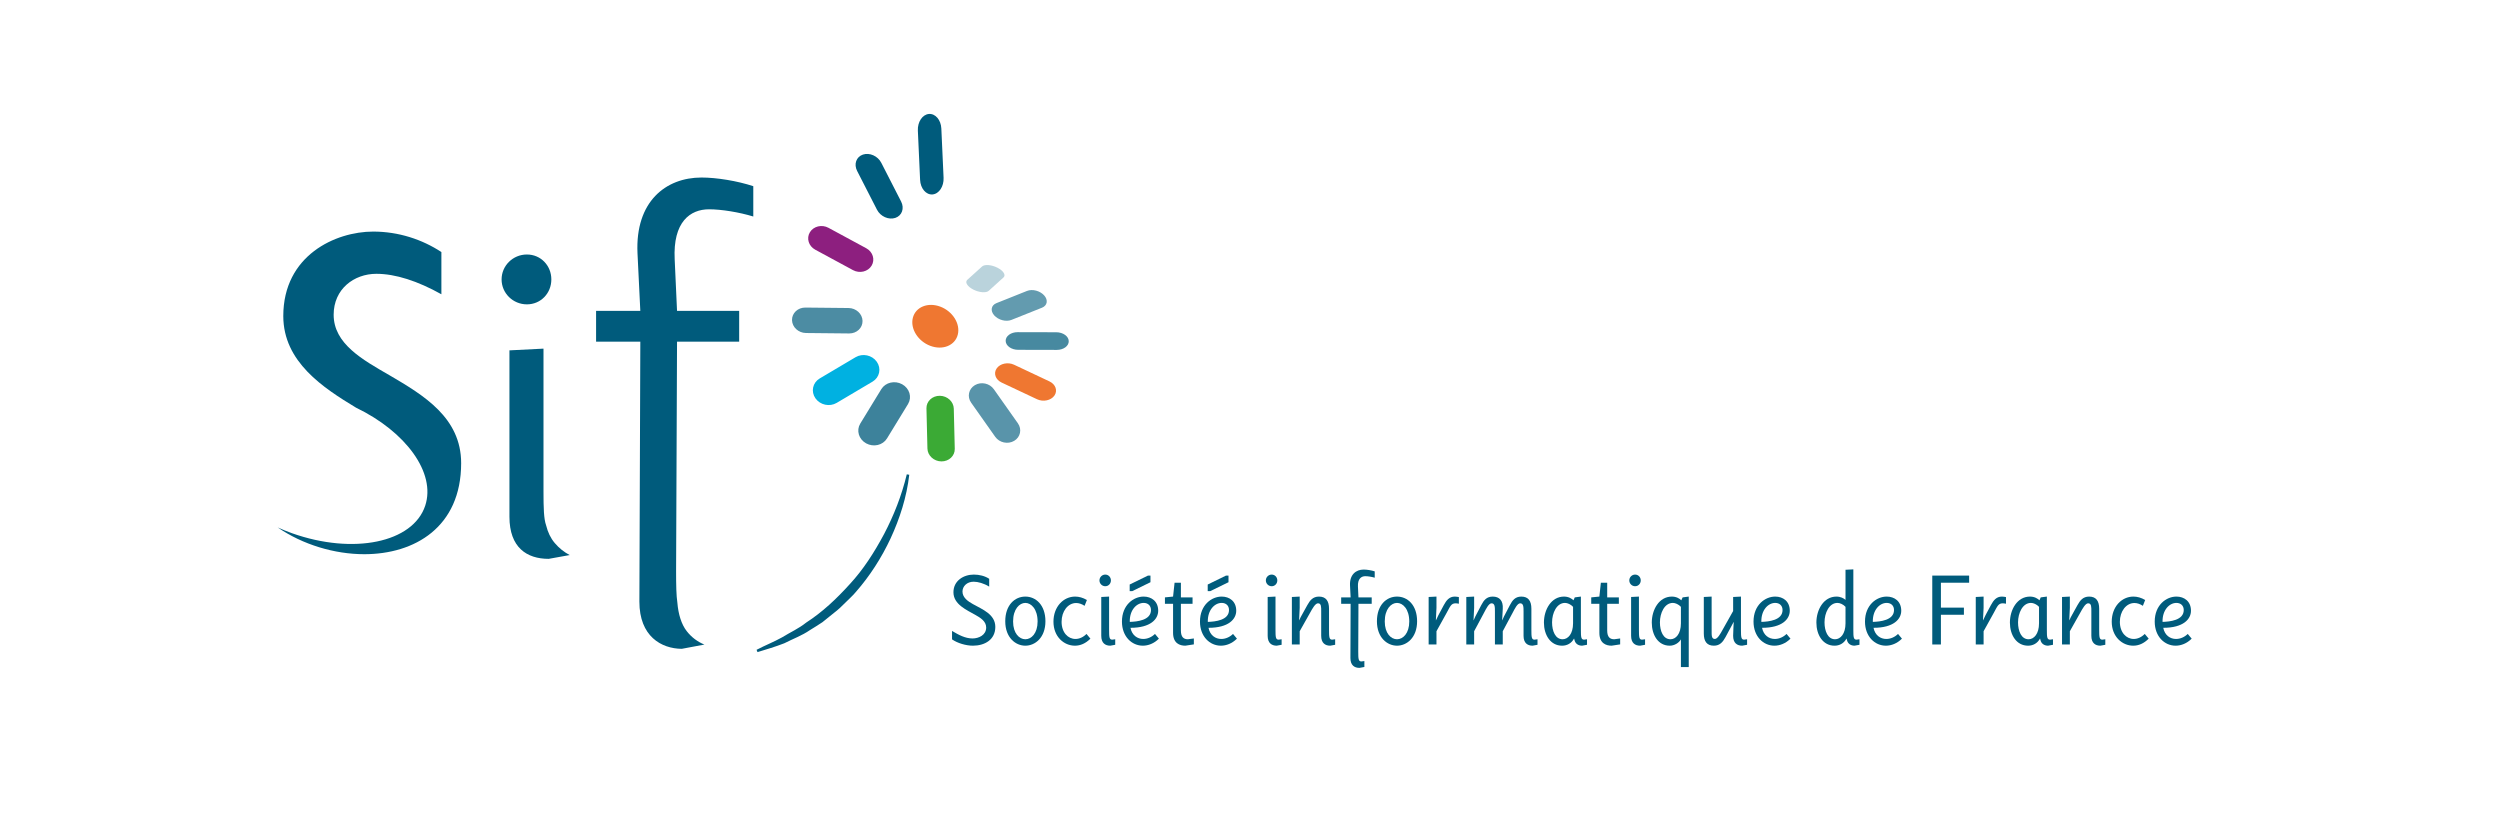 <?xml version="1.0" encoding="UTF-8" standalone="no"?>
<svg
   xmlns:dc="http://purl.org/dc/elements/1.1/"
   xmlns:cc="http://creativecommons.org/ns#"
   xmlns:rdf="http://www.w3.org/1999/02/22-rdf-syntax-ns#"
   xmlns:svg="http://www.w3.org/2000/svg"
   xmlns="http://www.w3.org/2000/svg"
   version="1.1"
   id="svg2"
   xml:space="preserve"
   width="1280"
   height="428"
   viewBox="0 0 1280 428"><defs
     id="defs6"><clipPath
       clipPathUnits="userSpaceOnUse"
       id="clipPath18"><path
         d="M 0,321 H 960 V 0 H 0 Z"
         id="path16" /></clipPath><clipPath
       clipPathUnits="userSpaceOnUse"
       id="clipPath158"><path
         d="m 386.271,193.498 h 24.23 v -6.816 h -24.23 z"
         id="path156" /></clipPath><clipPath
       clipPathUnits="userSpaceOnUse"
       id="clipPath174"><path
         d="m 304.21,202.944 h 27.087 v -9.942 H 304.21 Z"
         id="path172" /></clipPath><clipPath
       clipPathUnits="userSpaceOnUse"
       id="clipPath190"><path
         d="m 372.12,173.883 h 19.745 V 151.012 H 372.12 Z"
         id="path188" /></clipPath><clipPath
       clipPathUnits="userSpaceOnUse"
       id="clipPath210"><path
         d="m 380.905,209.667 h 21.148 v -11.793 h -21.148 z"
         id="path208" /></clipPath><clipPath
       clipPathUnits="userSpaceOnUse"
       id="clipPath242"><path
         d="m 371.146,219.276 h 14.682 v -10.449 h -14.682 z"
         id="path240" /></clipPath><clipPath
       clipPathUnits="userSpaceOnUse"
       id="clipPath258"><path
         d="m 329.665,174.273 h 19.866 v -24.271 h -19.866 z"
         id="path256" /></clipPath></defs><g
     id="g10"
     transform="matrix(1.333,0,0,-1.333,0,428)"><g
       id="g12"><g
         id="g14"
         clip-path="url(#clipPath18)"><g
           id="g20"
           transform="translate(263.75,78.681)"><path
             d="m 0,0 c -2.014,2.585 -3.217,6.494 -3.57,10.865 -0.416,2.811 -0.495,6.713 -0.495,12.094 l 0.361,88.201 h 23.866 v 11.834 H -3.704 l -0.903,19.785 c -0.722,14.422 5.967,19.229 13.198,19.229 4.7,0 11.571,-1.108 16.995,-2.772 v 11.65 c -6.148,2.033 -14.101,3.327 -19.887,3.327 -13.74,0 -25.492,-9.244 -24.589,-29.031 l 1.085,-22.188 H -34.798 V 111.16 h 16.993 l -0.361,-99.851 c 0,-13.315 8.412,-18.043 16.271,-18.122 l 8.701,1.635 C 4.216,-4.116 1.902,-2.441 0,0"
             style="fill:#005b7c;fill-opacity:1;fill-rule:nonzero;stroke:none"
             id="path22" /></g><g
           id="g24"
           transform="translate(149.706,176.887)"><path
             d="m 0,0 c -10.532,6.08 -21.551,12.165 -21.551,23.312 0,9.886 7.838,15.714 16.407,15.714 7.346,0 15.914,-2.788 24.975,-7.86 v 16.219 c -7.346,4.82 -16.407,7.86 -26.198,7.86 -14.449,0 -34.528,-9.126 -34.528,-32.437 0,-17.627 15.377,-27.607 27.934,-35.195 19.146,-9.235 30.753,-25.047 26.578,-37.655 -4.7,-14.195 -27.603,-18.931 -51.154,-10.578 -1.9,0.674 -3.724,1.433 -5.51,2.229 9.615,-6.618 21.866,-10.284 33.251,-10.284 19.344,0 37.217,10.39 37.217,34.967 C 27.421,-16.218 12.977,-7.603 0,0"
             style="fill:#005b7c;fill-opacity:1;fill-rule:nonzero;stroke:none"
             id="path26" /></g><g
           id="g28"
           transform="translate(211.769,213.754)"><path
             d="m 0,0 c 0,5.284 -4.024,9.576 -9.388,9.576 -5.365,0 -9.723,-4.292 -9.723,-9.576 0,-5.284 4.358,-9.576 9.723,-9.576 C -4.024,-9.576 0,-5.284 0,0"
             style="fill:#005b7c;fill-opacity:1;fill-rule:nonzero;stroke:none"
             id="path30" /></g><g
           id="g32"
           transform="translate(213.07,112.512)"><path
             d="m 0,0 c -1.605,1.905 -2.645,4.115 -3.309,6.783 -0.88,2.456 -1.008,6.569 -1.008,13.054 V 74.659 L -17.395,73.996 V 10.097 c 0,-11.889 6.706,-16.181 15.087,-16.181 l 8.052,1.456 C 3.607,-3.496 1.668,-1.98 0,0"
             style="fill:#005b7c;fill-opacity:1;fill-rule:nonzero;stroke:none"
             id="path34" /></g><g
           id="g36"
           transform="translate(373.695,73.074)"><path
             d="m 0,0 c -2.662,0 -5.94,0.964 -8.023,2.43 v 3.24 c 2.468,-1.466 5.014,-2.893 7.869,-2.893 2.353,0 5.246,1.273 5.246,4.204 0,2.431 -2.238,3.743 -4.128,4.823 -3.278,1.889 -8.447,4.011 -8.447,8.717 0,4.398 3.857,6.79 7.83,6.79 2.122,0 4.282,-0.54 5.902,-1.621 v -3.008 c -2.044,1.272 -4.32,1.889 -5.979,1.889 -2.584,0 -4.282,-1.774 -4.282,-3.78 0,-2.353 2.199,-3.818 4.012,-4.821 C 3.587,13.964 8.602,12.073 8.602,7.213 8.602,2.314 4.552,0 0,0"
             style="fill:#005b7c;fill-opacity:1;fill-rule:nonzero;stroke:none"
             id="path38" /></g><g
           id="g40"
           transform="translate(393.83,89.507)"><path
             d="m 0,0 c -2.237,0 -4.706,-2.354 -4.706,-7.137 0,-4.551 2.392,-6.827 4.706,-6.827 2.314,0 4.706,2.276 4.706,6.827 C 4.706,-2.354 2.237,0 0,0 m 0,-16.433 c -3.742,0 -7.715,3.086 -7.715,9.373 0,6.249 3.665,9.49 7.715,9.49 4.05,0 7.715,-3.241 7.715,-9.49 0,-6.287 -3.973,-9.373 -7.715,-9.373"
             style="fill:#005b7c;fill-opacity:1;fill-rule:nonzero;stroke:none"
             id="path42" /></g><g
           id="g44"
           transform="translate(418.825,75.775)"><path
             d="m 0,0 c -1.852,-1.852 -3.857,-2.7 -5.94,-2.7 -4.205,0 -8.255,3.432 -8.255,9.219 0,5.748 3.819,9.643 8.332,9.643 1.466,0 3.009,-0.424 4.513,-1.311 l -0.887,-2.238 c -1.119,0.734 -2.199,1.08 -3.241,1.08 -3.163,0 -5.593,-3.163 -5.593,-7.213 0,-4.166 2.508,-6.596 5.323,-6.596 1.428,0 2.932,0.617 4.244,1.928 z"
             style="fill:#005b7c;fill-opacity:1;fill-rule:nonzero;stroke:none"
             id="path46" /></g><g
           id="g48"
           transform="translate(428.352,73.421)"><path
             d="m 0,0 -1.89,-0.347 c -1.929,0 -3.472,1.003 -3.472,3.781 v 14.927 l 3.009,0.155 V 5.709 c 0,-2.777 0.077,-3.741 1.196,-3.741 L 0,2.122 Z m -3.819,22.489 c -1.234,0 -2.237,1.003 -2.237,2.238 0,1.234 1.003,2.237 2.237,2.237 1.235,0 2.16,-1.003 2.16,-2.237 0,-1.235 -0.925,-2.238 -2.16,-2.238"
             style="fill:#005b7c;fill-opacity:1;fill-rule:nonzero;stroke:none"
             id="path50" /></g><g
           id="g52"
           transform="translate(439.268,89.507)"><path
             d="m 0,0 c -2.7,0 -5.439,-2.739 -5.323,-7.291 2.816,0.077 8.139,0.617 8.139,4.552 C 2.816,-1.042 1.659,0 0,0 m 2.623,7.946 -7.02,-3.433 h -0.965 v 2.546 l 7.021,3.433 h 0.964 z m 3.24,-21.678 c -1.851,-1.852 -4.089,-2.701 -6.172,-2.701 -4.204,0 -8.023,3.472 -8.023,9.258 0,6.404 4.475,9.605 8.332,9.605 3.009,0 5.593,-1.813 5.593,-5.439 0,-3.202 -2.893,-6.557 -10.646,-6.557 0.578,-2.894 2.661,-4.283 4.899,-4.283 1.581,0 3.201,0.657 4.513,1.929 z"
             style="fill:#005b7c;fill-opacity:1;fill-rule:nonzero;stroke:none"
             id="path54" /></g><g
           id="g56"
           transform="translate(458.555,73.575)"><path
             d="m 0,0 -3.279,-0.501 c -2.121,0 -4.706,0.887 -4.706,4.938 v 11.147 h -3.124 v 2.469 l 3.124,0.308 0.579,5.324 h 2.43 v -5.632 h 4.475 V 15.584 H -4.976 V 5.323 c 0,-2.623 1.157,-3.355 2.7,-3.355 L 0,2.276 Z"
             style="fill:#005b7c;fill-opacity:1;fill-rule:nonzero;stroke:none"
             id="path58" /></g><g
           id="g60"
           transform="translate(469.239,89.507)"><path
             d="m 0,0 c -2.7,0 -5.439,-2.739 -5.323,-7.291 2.816,0.077 8.139,0.617 8.139,4.552 C 2.816,-1.042 1.659,0 0,0 m 2.623,7.946 -7.02,-3.433 h -0.965 v 2.546 l 7.021,3.433 h 0.964 z m 3.24,-21.678 c -1.851,-1.852 -4.089,-2.701 -6.172,-2.701 -4.204,0 -8.023,3.472 -8.023,9.258 0,6.404 4.475,9.605 8.332,9.605 3.009,0 5.593,-1.813 5.593,-5.439 0,-3.202 -2.893,-6.557 -10.646,-6.557 0.578,-2.894 2.661,-4.283 4.899,-4.283 1.581,0 3.201,0.657 4.513,1.929 z"
             style="fill:#005b7c;fill-opacity:1;fill-rule:nonzero;stroke:none"
             id="path62" /></g><g
           id="g64"
           transform="translate(492.267,73.421)"><path
             d="m 0,0 -1.89,-0.347 c -1.928,0 -3.471,1.003 -3.471,3.781 v 14.927 l 3.008,0.155 V 5.709 c 0,-2.777 0.078,-3.741 1.197,-3.741 L 0,2.122 Z m -3.818,22.489 c -1.235,0 -2.238,1.003 -2.238,2.238 0,1.234 1.003,2.237 2.238,2.237 1.234,0 2.16,-1.003 2.16,-2.237 0,-1.235 -0.926,-2.238 -2.16,-2.238"
             style="fill:#005b7c;fill-opacity:1;fill-rule:nonzero;stroke:none"
             id="path66" /></g><g
           id="g68"
           transform="translate(512.827,73.421)"><path
             d="m 0,0 -1.891,-0.347 c -1.927,0 -3.47,1.003 -3.47,3.781 v 9.335 c 0,1.735 0.076,3.163 -1.235,3.163 -1.042,0 -2.16,-2.045 -3.009,-3.588 L -13.617,5.208 V 0.116 h -3.007 v 18.245 l 3.007,0.155 v -4.321 l -0.23,-4.783 h 0.038 l 0.579,1.234 2.545,4.591 c 1.003,1.813 2.122,3.279 4.474,3.279 2.662,0 3.858,-1.659 3.858,-4.667 v -8.14 c 0,-2.777 0.078,-3.741 1.196,-3.741 L 0,2.122 Z"
             style="fill:#005b7c;fill-opacity:1;fill-rule:nonzero;stroke:none"
             id="path70" /></g><g
           id="g72"
           transform="translate(518.535,96.257)"><path
             d="m 0,0 c -0.192,4.128 2.314,6.057 5.246,6.057 1.234,0 2.932,-0.271 4.243,-0.695 V 2.932 C 8.332,3.279 6.866,3.511 5.863,3.511 4.32,3.511 2.894,2.508 3.048,-0.501 L 3.24,-4.629 H 8.332 V -7.098 H 3.24 L 3.163,-25.497 c 0,-2.777 0.077,-3.742 1.195,-3.742 l 1.159,0.154 v -2.275 l -1.891,-0.348 c -1.929,0 -3.472,1.003 -3.472,3.78 l 0.077,20.83 h -3.626 v 2.469 h 3.626 z"
             style="fill:#005b7c;fill-opacity:1;fill-rule:nonzero;stroke:none"
             id="path74" /></g><g
           id="g76"
           transform="translate(536.586,89.507)"><path
             d="m 0,0 c -2.237,0 -4.706,-2.354 -4.706,-7.137 0,-4.551 2.392,-6.827 4.706,-6.827 2.314,0 4.706,2.276 4.706,6.827 C 4.706,-2.354 2.237,0 0,0 m 0,-16.433 c -3.742,0 -7.715,3.086 -7.715,9.373 0,6.249 3.664,9.49 7.715,9.49 4.051,0 7.715,-3.241 7.715,-9.49 0,-6.287 -3.973,-9.373 -7.715,-9.373"
             style="fill:#005b7c;fill-opacity:1;fill-rule:nonzero;stroke:none"
             id="path78" /></g><g
           id="g80"
           transform="translate(560.347,89.198)"><path
             d="m 0,0 c -0.463,0.077 -0.888,0.154 -1.234,0.154 -1.736,0 -2.083,-1.157 -3.395,-3.549 l -3.974,-7.174 v -5.092 H -11.61 V 2.584 l 3.007,0.154 v -4.32 l -0.23,-4.783 h 0.038 l 0.964,2.006 2.045,3.819 c 1.003,1.852 2.083,3.278 4.243,3.278 0.733,0 1.157,-0.154 1.543,-0.192 z"
             style="fill:#005b7c;fill-opacity:1;fill-rule:nonzero;stroke:none"
             id="path82" /></g><g
           id="g84"
           transform="translate(590.551,73.421)"><path
             d="m 0,0 -1.891,-0.347 c -1.927,0 -3.47,1.003 -3.47,3.781 v 9.335 c 0,1.735 0,3.163 -1.313,3.163 -1.041,0 -2.044,-2.045 -2.853,-3.588 l -3.82,-7.136 V 0.116 h -3.008 v 12.653 c 0,1.735 0,3.163 -1.312,3.163 -1.042,0 -2.044,-2.045 -2.854,-3.588 L -24.34,5.208 V 0.116 h -3.01 v 18.245 l 3.01,0.155 v -4.321 l -0.232,-4.783 h 0.039 l 0.694,1.543 2.237,4.282 c 0.965,1.852 2.045,3.279 4.398,3.279 2.661,0 4.05,-1.659 3.857,-4.667 l -0.231,-4.437 h 0.039 l 0.655,1.466 2.277,4.359 c 0.963,1.852 2.044,3.279 4.396,3.279 2.662,0 3.857,-1.659 3.857,-4.667 v -8.14 c 0,-2.777 0.079,-3.741 1.197,-3.741 L 0,2.122 Z"
             style="fill:#005b7c;fill-opacity:1;fill-rule:nonzero;stroke:none"
             id="path86" /></g><g
           id="g88"
           transform="translate(604.206,88.002)"><path
             d="m 0,0 c -0.887,0.965 -2.16,1.505 -3.086,1.505 -3.201,0 -4.977,-3.858 -4.977,-7.484 0,-3.356 1.274,-6.48 4.051,-6.48 2.083,0 4.012,2.083 4.012,6.133 z m 5.361,-14.581 -1.889,-0.347 c -1.197,0 -2.546,0.54 -2.932,2.199 l -0.116,0.501 H 0.348 c -0.965,-1.813 -2.702,-2.7 -4.553,-2.7 -4.513,0 -6.982,4.166 -6.982,8.872 0,4.938 2.778,9.991 7.715,9.991 1.736,0 2.97,-0.772 3.626,-1.427 L 0.656,3.626 3.009,3.935 V -8.872 c 0,-2.777 0.077,-3.741 1.234,-3.741 l 1.118,0.154 z"
             style="fill:#005b7c;fill-opacity:1;fill-rule:nonzero;stroke:none"
             id="path90" /></g><g
           id="g92"
           transform="translate(622.295,73.575)"><path
             d="m 0,0 -3.278,-0.501 c -2.122,0 -4.706,0.887 -4.706,4.938 v 11.147 h -3.125 v 2.469 l 3.125,0.308 0.578,5.324 h 2.43 v -5.632 h 4.475 V 15.584 H -4.976 V 5.323 c 0,-2.623 1.158,-3.355 2.701,-3.355 L 0,2.276 Z"
             style="fill:#005b7c;fill-opacity:1;fill-rule:nonzero;stroke:none"
             id="path94" /></g><g
           id="g96"
           transform="translate(631.862,73.421)"><path
             d="m 0,0 -1.891,-0.347 c -1.928,0 -3.471,1.003 -3.471,3.781 v 14.927 l 3.008,0.155 V 5.709 c 0,-2.777 0.078,-3.741 1.196,-3.741 L 0,2.122 Z m -3.819,22.489 c -1.235,0 -2.238,1.003 -2.238,2.238 0,1.234 1.003,2.237 2.238,2.237 1.234,0 2.16,-1.003 2.16,-2.237 0,-1.235 -0.926,-2.238 -2.16,-2.238"
             style="fill:#005b7c;fill-opacity:1;fill-rule:nonzero;stroke:none"
             id="path98" /></g><g
           id="g100"
           transform="translate(645.632,88.002)"><path
             d="m 0,0 c -0.888,0.965 -2.16,1.505 -3.086,1.505 -3.202,0 -4.976,-3.858 -4.976,-7.484 0,-3.356 1.273,-6.48 4.05,-6.48 2.083,0 4.012,2.083 4.012,6.133 z M 3.009,-23.145 H 0 v 10.647 c -0.771,-1.389 -2.546,-2.43 -4.282,-2.43 -4.513,0 -6.905,4.166 -6.905,8.872 0,4.938 2.778,9.991 7.715,9.991 1.737,0 2.971,-0.772 3.626,-1.427 l 0.501,1.118 2.354,0.309 z"
             style="fill:#005b7c;fill-opacity:1;fill-rule:nonzero;stroke:none"
             id="path102" /></g><g
           id="g104"
           transform="translate(671.051,73.421)"><path
             d="m 0,0 -1.891,-0.347 c -1.927,0 -3.47,1.003 -3.47,3.781 0,1.311 0.23,5.323 0.23,5.323 H -5.169 L -8.293,2.932 c -1.004,-1.813 -2.122,-3.279 -4.475,-3.279 -2.662,0 -3.857,1.659 -3.857,4.667 v 14.041 l 3.008,0.155 V 5.4 c 0,-1.735 -0.076,-3.163 1.234,-3.163 1.042,0 2.16,2.045 3.01,3.588 l 4.012,7.136 v 5.4 l 3.007,0.155 V 5.709 c 0,-2.777 0.079,-3.741 1.197,-3.741 L 0,2.122 Z"
             style="fill:#005b7c;fill-opacity:1;fill-rule:nonzero;stroke:none"
             id="path106" /></g><g
           id="g108"
           transform="translate(681.852,89.507)"><path
             d="m 0,0 c -2.7,0 -5.439,-2.739 -5.323,-7.291 2.815,0.077 8.139,0.617 8.139,4.552 C 2.816,-1.042 1.658,0 0,0 m 5.863,-13.732 c -1.851,-1.852 -4.089,-2.701 -6.172,-2.701 -4.205,0 -8.023,3.472 -8.023,9.258 0,6.404 4.475,9.605 8.332,9.605 3.009,0 5.594,-1.813 5.594,-5.439 0,-3.202 -2.894,-6.557 -10.647,-6.557 0.578,-2.894 2.661,-4.283 4.899,-4.283 1.582,0 3.201,0.657 4.513,1.929 z"
             style="fill:#005b7c;fill-opacity:1;fill-rule:nonzero;stroke:none"
             id="path110" /></g><g
           id="g112"
           transform="translate(708.853,88.002)"><path
             d="m 0,0 c -0.888,0.965 -2.16,1.505 -3.086,1.505 -3.202,0 -4.976,-3.858 -4.976,-7.484 0,-3.356 1.273,-6.48 4.05,-6.48 2.083,0 4.012,2.083 4.012,6.133 z m 5.362,-14.581 -1.89,-0.347 c -1.196,0 -2.546,0.54 -2.932,2.199 l -0.115,0.501 H 0.347 c -0.964,-1.813 -2.7,-2.7 -4.551,-2.7 -4.514,0 -6.983,4.166 -6.983,8.872 0,4.938 2.778,9.991 7.715,9.991 1.543,0 2.817,-0.656 3.472,-1.273 v 11.572 l 3.009,0.155 V -8.872 c 0,-2.777 0.077,-3.741 1.234,-3.741 l 1.119,0.154 z"
             style="fill:#005b7c;fill-opacity:1;fill-rule:nonzero;stroke:none"
             id="path114" /></g><g
           id="g116"
           transform="translate(724.667,89.507)"><path
             d="m 0,0 c -2.7,0 -5.438,-2.739 -5.323,-7.291 2.816,0.077 8.138,0.617 8.138,4.552 C 2.815,-1.042 1.659,0 0,0 m 5.863,-13.732 c -1.851,-1.852 -4.089,-2.701 -6.172,-2.701 -4.204,0 -8.023,3.472 -8.023,9.258 0,6.404 4.475,9.605 8.332,9.605 3.009,0 5.593,-1.813 5.593,-5.439 0,-3.202 -2.893,-6.557 -10.647,-6.557 0.579,-2.894 2.662,-4.283 4.9,-4.283 1.581,0 3.202,0.657 4.512,1.929 z"
             style="fill:#005b7c;fill-opacity:1;fill-rule:nonzero;stroke:none"
             id="path118" /></g><g
           id="g120"
           transform="translate(756.336,97.26)"><path
             d="m 0,0 h -10.84 v -9.566 h 8.834 v -2.739 h -8.834 v -11.418 h -3.317 V 2.739 L 0,2.739 Z"
             style="fill:#005b7c;fill-opacity:1;fill-rule:nonzero;stroke:none"
             id="path122" /></g><g
           id="g124"
           transform="translate(770.493,89.198)"><path
             d="m 0,0 c -0.463,0.077 -0.887,0.154 -1.234,0.154 -1.737,0 -2.083,-1.157 -3.395,-3.549 l -3.973,-7.174 v -5.092 h -3.009 V 2.584 l 3.009,0.154 v -4.32 l -0.232,-4.783 h 0.039 l 0.965,2.006 2.044,3.819 c 1.003,1.852 2.083,3.278 4.243,3.278 0.732,0 1.157,-0.154 1.543,-0.192 z"
             style="fill:#005b7c;fill-opacity:1;fill-rule:nonzero;stroke:none"
             id="path126" /></g><g
           id="g128"
           transform="translate(783.183,88.002)"><path
             d="m 0,0 c -0.888,0.965 -2.16,1.505 -3.086,1.505 -3.202,0 -4.976,-3.858 -4.976,-7.484 0,-3.356 1.273,-6.48 4.05,-6.48 2.083,0 4.012,2.083 4.012,6.133 z m 5.362,-14.581 -1.89,-0.347 c -1.196,0 -2.546,0.54 -2.932,2.199 l -0.115,0.501 H 0.347 c -0.964,-1.813 -2.7,-2.7 -4.551,-2.7 -4.514,0 -6.983,4.166 -6.983,8.872 0,4.938 2.778,9.991 7.715,9.991 1.737,0 2.971,-0.772 3.626,-1.427 L 0.655,3.626 3.009,3.935 V -8.872 c 0,-2.777 0.077,-3.741 1.234,-3.741 l 1.119,0.154 z"
             style="fill:#005b7c;fill-opacity:1;fill-rule:nonzero;stroke:none"
             id="path130" /></g><g
           id="g132"
           transform="translate(808.641,73.421)"><path
             d="m 0,0 -1.891,-0.347 c -1.927,0 -3.47,1.003 -3.47,3.781 v 9.335 c 0,1.735 0.076,3.163 -1.235,3.163 -1.042,0 -2.16,-2.045 -3.009,-3.588 L -13.617,5.208 V 0.116 h -3.008 v 18.245 l 3.008,0.155 v -4.321 l -0.231,-4.783 h 0.038 l 0.58,1.234 2.544,4.591 c 1.004,1.813 2.123,3.279 4.475,3.279 2.662,0 3.857,-1.659 3.857,-4.667 v -8.14 c 0,-2.777 0.079,-3.741 1.197,-3.741 L 0,2.122 Z"
             style="fill:#005b7c;fill-opacity:1;fill-rule:nonzero;stroke:none"
             id="path134" /></g><g
           id="g136"
           transform="translate(825.304,75.775)"><path
             d="m 0,0 c -1.852,-1.852 -3.857,-2.7 -5.94,-2.7 -4.206,0 -8.255,3.432 -8.255,9.219 0,5.748 3.819,9.643 8.332,9.643 1.466,0 3.009,-0.424 4.512,-1.311 l -0.886,-2.238 c -1.119,0.734 -2.2,1.08 -3.241,1.08 -3.163,0 -5.593,-3.163 -5.593,-7.213 0,-4.166 2.508,-6.596 5.324,-6.596 1.427,0 2.932,0.617 4.242,1.928 z"
             style="fill:#005b7c;fill-opacity:1;fill-rule:nonzero;stroke:none"
             id="path138" /></g><g
           id="g140"
           transform="translate(835.95,89.507)"><path
             d="m 0,0 c -2.7,0 -5.439,-2.739 -5.323,-7.291 2.815,0.077 8.139,0.617 8.139,4.552 C 2.816,-1.042 1.658,0 0,0 m 5.863,-13.732 c -1.851,-1.852 -4.089,-2.701 -6.172,-2.701 -4.205,0 -8.023,3.472 -8.023,9.258 0,6.404 4.475,9.605 8.332,9.605 3.009,0 5.594,-1.813 5.594,-5.439 0,-3.202 -2.894,-6.557 -10.647,-6.557 0.578,-2.894 2.661,-4.283 4.899,-4.283 1.582,0 3.201,0.657 4.513,1.929 z"
             style="fill:#005b7c;fill-opacity:1;fill-rule:nonzero;stroke:none"
             id="path142" /></g><g
           id="g144"
           transform="translate(360.978,169.059)"><path
             d="m 0,0 v 0 c -2.899,0.03 -5.197,-2.133 -5.131,-4.831 l 0.375,-15.432 c 0.066,-2.698 2.469,-4.91 5.369,-4.94 2.899,-0.029 5.197,2.134 5.131,4.832 L 5.369,-4.939 C 5.303,-2.241 2.899,-0.03 0,0"
             style="fill:#3baa35;fill-opacity:1;fill-rule:nonzero;stroke:none"
             id="path146" /></g><g
           id="g148"
           transform="translate(358.187,246.397)"><path
             d="m 0,0 v 0 c 2.49,0.216 4.387,3.074 4.237,6.383 l -0.86,18.926 c -0.15,3.309 -2.291,5.817 -4.781,5.601 -2.491,-0.216 -4.388,-3.074 -4.237,-6.383 L -4.781,5.6 C -4.631,2.291 -2.49,-0.216 0,0"
             style="fill:#005b7c;fill-opacity:1;fill-rule:nonzero;stroke:none"
             id="path150" /></g><g
           id="g152"><g
             id="g154" /><g
             id="g166"><g
               clip-path="url(#clipPath158)"
               opacity="0.72"
               id="g164"><g
                 transform="translate(386.272,190.118)"
                 id="g162"><path
                   d="m 0,0 v 0 c 0.053,-1.873 2.199,-3.396 4.793,-3.402 l 14.835,-0.034 c 2.594,-0.007 4.653,1.507 4.6,3.379 -0.054,1.873 -2.2,3.396 -4.794,3.402 L 4.599,3.38 C 2.006,3.386 -0.053,1.873 0,0"
                   style="fill:#005b7c;fill-opacity:1;fill-rule:nonzero;stroke:none"
                   id="path160" /></g></g></g></g><g
           id="g168"><g
             id="g170" /><g
             id="g182"><g
               clip-path="url(#clipPath174)"
               opacity="0.7"
               id="g180"><g
                 transform="translate(331.295,197.834)"
                 id="g178"><path
                   d="M 0,0 V 0 C -0.066,2.698 -2.469,4.909 -5.369,4.939 L -21.953,5.11 c -2.899,0.03 -5.196,-2.133 -5.131,-4.832 0.066,-2.698 2.47,-4.909 5.369,-4.939 l 16.584,-0.17 C -2.232,-4.861 0.066,-2.698 0,0"
                   style="fill:#005b7c;fill-opacity:1;fill-rule:nonzero;stroke:none"
                   id="path176" /></g></g></g></g><g
           id="g184"><g
             id="g186" /><g
             id="g198"><g
               clip-path="url(#clipPath190)"
               opacity="0.65"
               id="g196"><g
                 transform="translate(374.447,173.143)"
                 id="g194"><path
                   d="m 0,0 v 0 c -2.408,-1.427 -3.051,-4.44 -1.435,-6.73 l 9.241,-13.099 c 1.615,-2.29 4.878,-2.989 7.286,-1.563 2.409,1.427 3.051,4.441 1.435,6.731 L 7.286,-1.563 C 5.671,0.727 2.408,1.427 0,0"
                   style="fill:#005b7c;fill-opacity:1;fill-rule:nonzero;stroke:none"
                   id="path192" /></g></g></g></g><g
           id="g200"
           transform="translate(343.893,237.389)"><path
             d="m 0,0 v 0 c 2.562,0.864 3.558,3.675 2.225,6.278 l -7.624,14.889 c -1.334,2.603 -4.491,4.012 -7.053,3.148 -2.562,-0.864 -3.558,-3.675 -2.225,-6.278 L -7.052,3.148 C -5.719,0.545 -2.562,-0.864 0,0"
             style="fill:#005b7c;fill-opacity:1;fill-rule:nonzero;stroke:none"
             id="path202" /></g><g
           id="g204"><g
             id="g206" /><g
             id="g218"><g
               clip-path="url(#clipPath210)"
               opacity="0.61"
               id="g216"><g
                 transform="translate(381.884,199.939)"
                 id="g214"><path
                   d="m 0,0 v 0 c 1.585,-1.78 4.536,-2.558 6.59,-1.738 l 11.751,4.692 c 2.055,0.821 2.435,2.929 0.85,4.709 v 0 C 17.605,9.443 14.655,10.221 12.6,9.401 L 0.85,4.709 C -1.205,3.888 -1.585,1.78 0,0"
                   style="fill:#005b7c;fill-opacity:1;fill-rule:nonzero;stroke:none"
                   id="path212" /></g></g></g></g><g
           id="g220"
           transform="translate(336.241,181.769)"><path
             d="m 0,0 v 0 c -1.616,2.29 -4.878,2.99 -7.286,1.563 l -13.776,-8.161 c -2.408,-1.427 -3.051,-4.44 -1.435,-6.731 1.615,-2.29 4.878,-2.989 7.286,-1.562 L -1.435,-6.73 C 0.973,-5.303 1.616,-2.29 0,0"
             style="fill:#00b1e1;fill-opacity:1;fill-rule:nonzero;stroke:none"
             id="path222" /></g><g
           id="g224"
           transform="translate(336.241,181.769)"><path
             d="m 0,0 v 0 c -1.616,2.29 -4.878,2.99 -7.286,1.563 l -13.776,-8.161 c -2.408,-1.427 -3.051,-4.44 -1.435,-6.731 1.615,-2.29 4.878,-2.989 7.286,-1.562 L -1.435,-6.73 C 0.973,-5.303 1.616,-2.29 0,0 Z"
             style="fill:none;stroke:#00b1e1;stroke-width:1.281;stroke-linecap:butt;stroke-linejoin:miter;stroke-miterlimit:10;stroke-dasharray:none;stroke-opacity:1"
             id="path226" /></g><g
           id="g228"
           transform="translate(382.828,179.584)"><path
             d="m 0,0 v 0 c -1.322,-1.89 -0.47,-4.33 1.903,-5.448 l 13.574,-6.398 c 2.373,-1.119 5.369,-0.493 6.691,1.397 1.322,1.891 0.47,4.33 -1.903,5.449 L 6.691,1.397 C 4.318,2.516 1.322,1.89 0,0"
             style="fill:#ef7731;fill-opacity:1;fill-rule:nonzero;stroke:none"
             id="path230" /></g><g
           id="g232"
           transform="translate(334.778,219.039)"><path
             d="m 0,0 v 0 c 1.403,2.323 0.482,5.319 -2.056,6.692 l -14.517,7.854 c -2.538,1.373 -5.733,0.603 -7.135,-1.719 v 0 c -1.403,-2.323 -0.482,-5.319 2.056,-6.692 L -7.135,-1.719 C -4.597,-3.092 -1.403,-2.323 0,0"
             style="fill:#8d1f7f;fill-opacity:1;fill-rule:nonzero;stroke:none"
             id="path234" /></g><g
           id="g236"><g
             id="g238" /><g
             id="g250"><g
               clip-path="url(#clipPath242)"
               opacity="0.27"
               id="g248"><g
                 transform="translate(373.847,209.856)"
                 id="g246"><path
                   d="m 0,0 v 0 c 2.277,-1.159 4.929,-1.37 5.922,-0.472 l 5.682,5.139 C 12.598,5.565 11.557,7.233 9.28,8.391 7.003,9.55 4.351,9.761 3.358,8.863 L -2.324,3.725 C -3.318,2.826 -2.277,1.159 0,0"
                   style="fill:#005b7c;fill-opacity:1;fill-rule:nonzero;stroke:none"
                   id="path244" /></g></g></g></g><g
           id="g252"><g
             id="g254" /><g
             id="g270"><g
               clip-path="url(#clipPath258)"
               opacity="0.76"
               id="g268"><g
                 transform="translate(346.196,172.93)"
                 id="g262"><path
                   d="m 0,0 v 0 c -2.533,1.393 -5.731,0.649 -7.144,-1.662 l -8.081,-13.217 c -1.412,-2.311 -0.504,-5.314 2.028,-6.707 v 0 c 2.533,-1.393 5.732,-0.649 7.144,1.662 L 2.028,-6.706 C 3.441,-4.395 2.533,-1.393 0,0"
                   style="fill:#005b7c;fill-opacity:1;fill-rule:nonzero;stroke:none"
                   id="path260" /></g><g
                 transform="translate(346.196,172.93)"
                 id="g266"><path
                   d="m 0,0 v 0 c -2.533,1.393 -5.731,0.649 -7.144,-1.662 l -8.081,-13.217 c -1.412,-2.311 -0.504,-5.314 2.028,-6.707 v 0 c 2.533,-1.393 5.732,-0.649 7.144,1.662 L 2.028,-6.706 C 3.441,-4.395 2.533,-1.393 0,0 Z"
                   style="fill:none;stroke:#005b7c;stroke-width:1.281;stroke-linecap:butt;stroke-linejoin:miter;stroke-miterlimit:10;stroke-dasharray:none;stroke-opacity:1"
                   id="path264" /></g></g></g></g><g
           id="g272"
           transform="translate(357.337,188.24)"><path
             d="m 0,0 c -4.766,1.787 -7.773,6.608 -6.717,10.768 1.057,4.16 5.777,6.083 10.543,4.296 C 8.592,13.276 11.599,8.455 10.543,4.296 9.486,0.136 4.766,-1.787 0,0"
             style="fill:#ef7731;fill-opacity:1;fill-rule:nonzero;stroke:none"
             id="path274" /></g><g
           id="g276"
           transform="translate(348.764,138.779)"><path
             d="m 0,0 c -0.974,-8.536 -3.63,-16.719 -7.112,-24.258 -3.514,-7.531 -7.986,-14.434 -13.192,-20.385 -1.256,-1.549 -2.742,-2.783 -4.102,-4.187 -1.369,-1.396 -2.776,-2.728 -4.297,-3.871 l -4.458,-3.592 c -1.563,-1.039 -3.149,-2.031 -4.74,-3.001 -3.102,-2.134 -6.549,-3.369 -9.806,-5.039 -3.375,-1.318 -6.828,-2.341 -10.24,-3.379 3.254,1.706 6.602,3.003 9.785,4.777 3.12,1.931 6.424,3.38 9.344,5.721 6.159,3.964 11.689,9.162 16.792,14.812 5.192,5.588 9.485,12.285 13.257,19.354 C -5.033,-15.937 -1.986,-8.223 0,0"
             style="fill:#005b7c;fill-opacity:1;fill-rule:nonzero;stroke:none"
             id="path278" /></g><g
           id="g280"
           transform="translate(348.764,138.779)"><path
             d="m 0,0 c -0.974,-8.536 -3.63,-16.719 -7.112,-24.258 -3.514,-7.531 -7.986,-14.434 -13.192,-20.385 -1.256,-1.549 -2.742,-2.783 -4.102,-4.187 -1.369,-1.396 -2.776,-2.728 -4.297,-3.871 l -4.458,-3.592 c -1.563,-1.039 -3.149,-2.031 -4.74,-3.001 -3.102,-2.134 -6.549,-3.369 -9.806,-5.039 -3.375,-1.318 -6.828,-2.341 -10.24,-3.379 3.254,1.706 6.602,3.003 9.785,4.777 3.12,1.931 6.424,3.38 9.344,5.721 6.159,3.964 11.689,9.162 16.792,14.812 5.192,5.588 9.485,12.285 13.257,19.354 C -5.033,-15.937 -1.986,-8.223 0,0 Z"
             style="fill:none;stroke:#005b7c;stroke-width:0.963;stroke-linecap:butt;stroke-linejoin:miter;stroke-miterlimit:10;stroke-dasharray:none;stroke-opacity:1"
             id="path282" /></g></g></g></g></svg>
